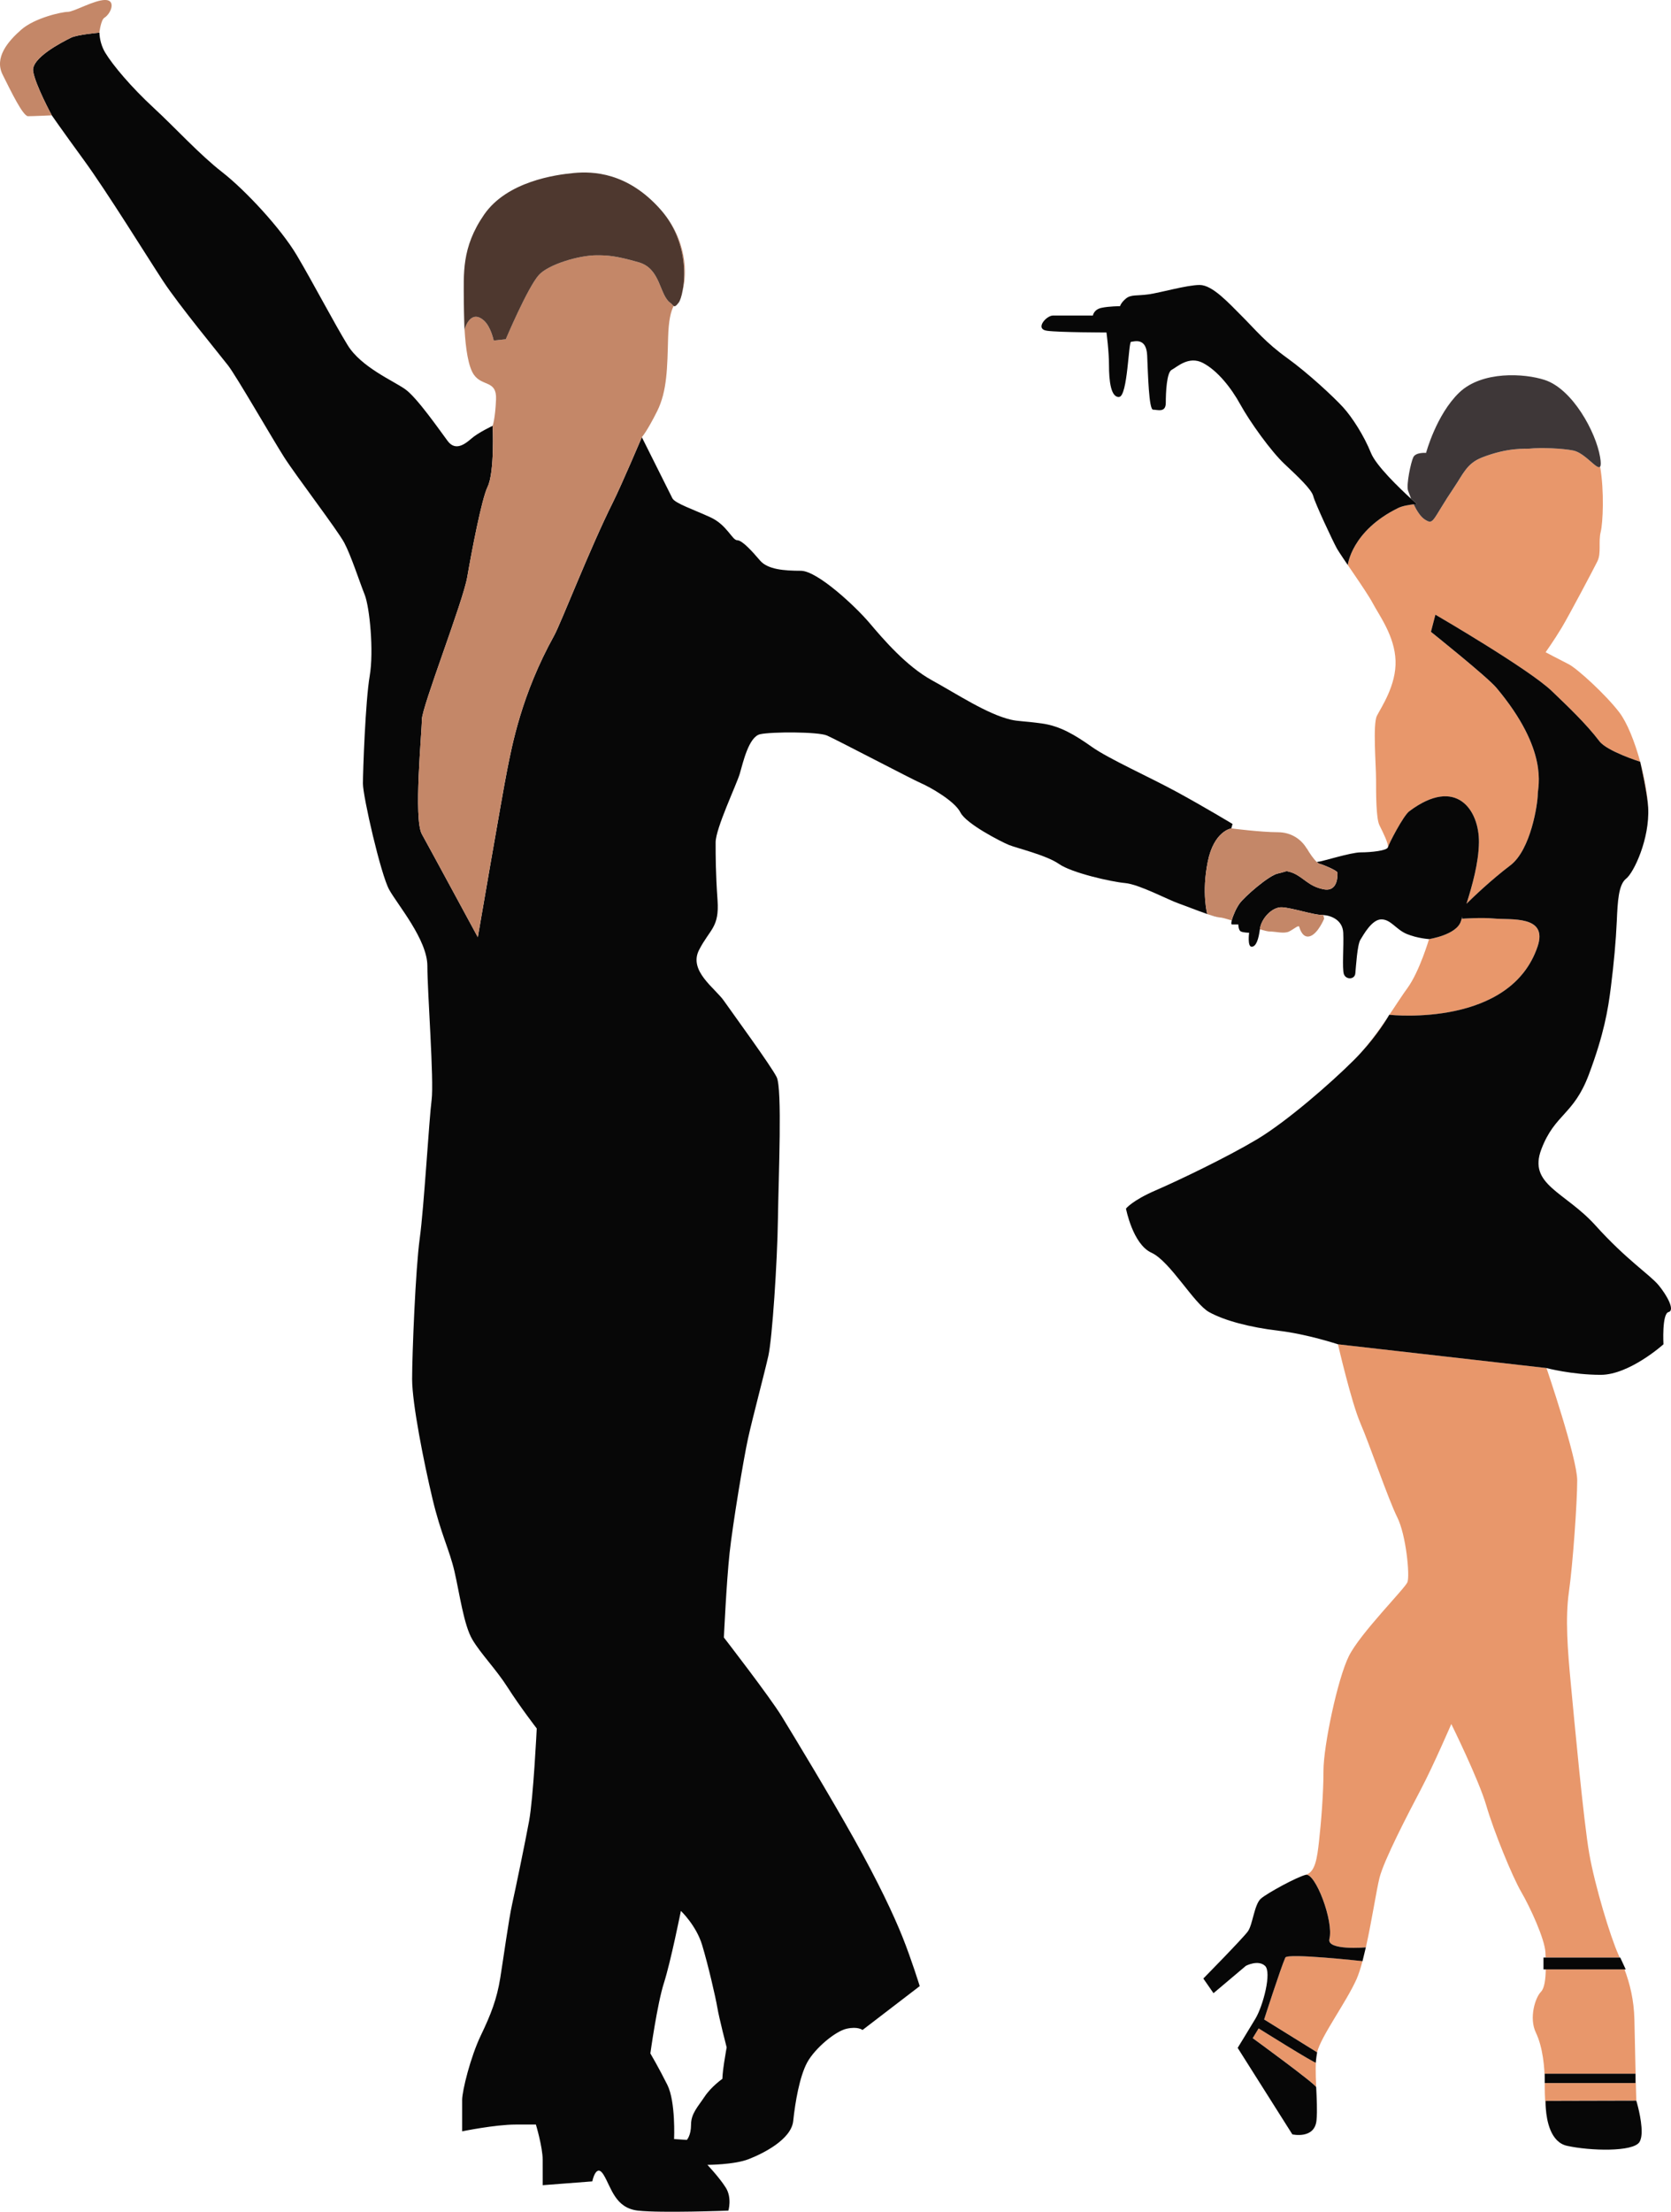 <svg xmlns="http://www.w3.org/2000/svg" width="816.27" height="1080" viewBox="0 0 816.27 1080"><g id="a"/><g id="b"><g id="c"><g id="d"><path d="M332.6 933.05s-4.97 24.85-8.29 35.2c-3.31 10.35-6.62 34.38-6.62 34.38.0.0 4.14 7.03 8.28 15.32 4.14 8.28 3.31 26.5 3.31 26.5l6.21.42s2.07-2.07 2.07-7.46 3.31-8.7 6.63-13.67c3.31-4.97 8.69-8.7 8.69-8.7.0.0.0-2.48.83-7.87.83-5.38 1.25-7.46 1.25-7.46.0.0-3.73-14.49-4.56-19.47-.83-4.97-4.56-21.11-7.46-30.64-2.9-9.53-10.35-16.57-10.35-16.57z" fill="none"/><path d="M595.14 447.88c-1.49-.31-4.35-1.2-5.18-1.46 2.2.75 4.01 1.28 5.18 1.46z" fill="#070707"/><path d="M589.98 420.76c3.05-15.07 11.49-16.25 11.49-16.25l.62-2.18s-13.36-8.07-27.02-15.53c-13.67-7.45-33.24-16.15-41.62-22.05-8.39-5.91-15.53-10.25-24.54-11.5-9.01-1.24-11.49-.97-15.22-1.87-11.67-2.79-26.09-12.42-38.52-19.25-12.42-6.84-23.6-19.88-30.44-27.96-6.83-8.07-25.47-25.47-33.54-25.47s-16.15-.62-19.88-4.97c-3.72-4.34-8.7-9.94-11.18-9.94s-4.97-7.45-13.05-11.18c-8.07-3.73-17.39-6.83-18.63-9.32-1.24-2.48-14.91-29.81-14.91-29.81.0.0-9.94 23.4-14.08 31.68-11.41 22.82-25.47 59.25-28.79 65.23-15.94 28.78-20.5 53.42-22.98 65.85-2.26 11.31-14.28 81.38-14.28 81.38.0.0-23.19-42.86-27.33-50.32-4.14-7.45.0-49.69.0-55.91s20.09-57.56 22.16-69.57c2.07-12.01 7.01-38.08 9.94-44.1 3.52-7.24 2.48-29.81 2.48-29.81.0.0-7.04 3.31-10.36 6.21-3.31 2.9-7.86 6.21-11.6 1.24-3.72-4.97-14.9-21.12-20.7-25.26-5.8-4.14-21.54-10.77-28.16-21.54-6.62-10.77-16.98-30.65-24.85-43.9-7.87-13.25-25.26-31.89-36.44-40.59-11.18-8.7-22.78-21.53-33.55-31.47-10.77-9.94-19.88-20.71-23.61-26.91-1.82-3.04-2.74-6.65-2.83-9.82.0.02-.01.08-.01.08.0.0-10.8.91-13.93 2.49-4.64 2.31-19.43 9.93-18.43 16.35 1.03 6.63 9.11 21.53 9.11 21.53.0.0 4.56 6.62 15.74 21.95 11.18 15.33 30.65 46.8 38.52 58.81 7.87 12.01 27.74 36.03 31.89 41.41 4.14 5.38 21.54 35.62 27.33 44.72 5.8 9.11 26.09 35.62 29.4 41.83 3.31 6.21 7.45 19.05 9.94 25.26 2.48 6.21 4.55 27.75 2.48 39.76-2.07 12.01-3.31 46.39-3.31 52.6s8.7 44.31 12.84 51.77c4.14 7.45 18.64 24.43 18.64 37.27s3.31 55.91 2.07 65.43c-1.24 9.53-3.73 52.6-5.79 67.51-2.07 14.91-3.73 56.73-3.73 68.74s5.8 41 9.94 58.39c4.14 17.4 8.28 24.85 10.77 35.61 2.48 10.77 4.55 26.1 8.69 33.13 4.14 7.04 11.6 14.5 17.39 23.61 5.8 9.11 14.09 19.87 14.09 19.87.0.0-1.66 33.96-3.73 45.15-2.07 11.18-6.63 33.13-8.28 40.58-1.66 7.46-4.14 25.68-5.8 36.03-1.66 10.36-4.55 17.81-9.52 28.16-4.97 10.36-9.11 26.92-9.11 31.47v15.32s16.15-3.31 26.09-3.31h9.94s3.31 10.98 3.31 17.19V1067l24.23-1.86s1.87-9.32 5.59-3.11c3.73 6.21 5.59 16.15 16.77 17.39 11.18 1.24 44.11.0 44.11.0.0.0 1.86-6.21-1.24-11.18-3.11-4.97-9.01-11.18-9.01-11.18.0.0 13.05.0 20.19-2.79 7.14-2.79 20.81-9.63 21.74-18.64.93-9.01 3.11-21.74 6.83-28.57 3.73-6.84 13.67-15.22 19.26-16.46 5.59-1.24 7.76.62 7.76.62l27.95-21.43s-4.04-13.05-8.39-23.92c-4.35-10.88-11.8-26.71-23.61-47.83-11.8-21.12-29.5-50.32-35.41-59.95-5.9-9.63-28.26-38.52-28.26-38.52.0.0 1.24-27.02 2.79-41.31 1.56-14.29 6.83-45.96 9.01-55.9 2.18-9.94 8.07-31.99 9.94-40.38 1.86-8.38 4.35-45.34 4.66-66.78.31-21.43 2.18-63.67-.62-69.26-2.79-5.59-21.43-31.06-25.78-37.28-4.35-6.21-17.39-14.6-12.11-24.84 5.28-10.25 9.94-10.87 9.01-24.23-.93-13.36-.93-21.43-.93-28.27s10.25-28.26 11.8-33.55c1.55-5.28 4.35-18.02 9.94-19.26 5.59-1.24 28.27-1.24 32.61.62 4.35 1.86 41.62 21.43 45.97 23.29 4.35 1.87 16.47 8.7 19.26 14.29 2.8 5.59 19.87 14.29 23.61 15.84 3.72 1.55 18.32 4.97 24.54 9.32 6.21 4.35 25.47 8.7 32.3 9.32 6.83.62 20.81 8.08 26.09 9.94 3.32 1.17 9.33 3.57 14.04 5.19.0-.02-2.86-10.28.25-25.58zm-247.03 528.86c2.9 9.53 6.63 25.67 7.46 30.64.82 4.98 4.56 19.47 4.56 19.47.0.0-.42 2.07-1.25 7.46-.83 5.38-.83 7.87-.83 7.87.0.0-5.38 3.73-8.69 8.7-3.31 4.97-6.63 8.28-6.63 13.67s-2.07 7.46-2.07 7.46l-6.21-.42s.83-18.22-3.31-26.5c-4.14-8.28-8.28-15.32-8.28-15.32.0.0 3.31-24.03 6.62-34.38 3.32-10.35 8.29-35.2 8.29-35.2.0.0 7.45 7.04 10.35 16.57z" fill="#070707"/><path d="M627.87 955.83c-2.29 5.16-10.35 30.23-10.35 30.23l25.88 16.05c1.86-7.77 14.29-24.54 19.26-35.72 1.01-2.28 1.98-5.34 2.91-8.81-.1.0-36.69-4.03-37.7-1.75z" fill="#e8976b"/><path d="M664.53 694.92c4.35 9.94 13.67 37.27 18.02 45.96 4.35 8.7 6.21 28.58 4.97 31.68-1.24 3.11-22.98 24.85-28.58 36.03-5.59 11.18-12.43 44.1-12.43 55.91s-1.24 26.09-2.17 34.48c-.93 8.39-1.87 15.22-6.52 16.46 4.66-1.24 13.77 22.57 11.6 31.27-1.46 5.83 17.75 4.15 17.8 4.14 2.86-12.77 5.17-28.01 6.63-33.86 2.17-8.7 13.98-31.37 20.19-43.17 6.21-11.8 14.91-32 14.91-32 0 0 13.36 27.03 17.08 39.76 3.72 12.74 12.74 34.79 17.09 42.24 4.35 7.46 11.49 22.99 11.8 29.51.04.78.07 1.62.11 2.49h36.15c-.18-.41-.36-.84-.54-1.24-4.04-9.01-11.49-33.55-14.29-49.39-2.79-15.84-7.45-66.47-9.01-82.93-1.56-16.47-2.8-32-.93-45.04 1.87-13.05 4.04-43.48 4.04-54.36s-15.01-54.87-15.01-54.87l-101.87-11.6s6.62 28.58 10.97 38.52z" fill="#e8976b"/><path d="M614.83 990.41l-2.9 4.76s30.95 22.54 31.02 23.99c.06 1.26.12 2.51.17 3.75-.26-5.97-.63-12.19-.25-16.98-.04.41-.08.81-.1 1.16-.04.79-27.94-16.68-27.94-16.68z" fill="#e8976b"/><path d="M643.29 1030.29c0 .44.01.92.0 1.35.0-.43.0-.91.0-1.35z" fill="#e8976b"/><path d="M643.21 1025.69c.02.59.05 1.2.06 1.78-.01-.58-.04-1.19-.06-1.78z" fill="#e8976b"/><path d="M661.42 517.57c9.14-9.14 14.82-18.07 16.59-21.02-4.74 7.02-10.31 14.74-16.59 21.02z" fill="#e8976b"/><path d="M801.25 372.06c.23 1.03 3.52 15.76 3.87 22.2-.36-6.64-1.81-14.6-3.87-22.2z" fill="#e8976b"/><path d="M688.44 396.12c22.99-17.24 34.19-.54 34.01 15.22-.11 9.96-3.33 21.34-6.08 29.96 3.3-3.25 11.85-11.47 21.46-18.78 10.01-7.62 13.36-30.13 13.36-34.79.0-3.71 5.59-21.12-20.19-51.87-4.52-5.4-32-27.33-32-27.33l2.18-8.38s45.65 26.53 56.84 37.27c7.76 7.46 16.67 15.84 23.29 24.54 3.74 4.9 19.87 9.99 19.92 10.01-2.7-9.9-6.44-19.18-10.18-24.09-6.63-8.7-20.71-21.54-24.85-23.6-4.14-2.08-11.18-5.8-11.18-5.8.0.0 4.14-5.8 7.87-12.01 3.72-6.22 15.32-28.16 17.39-32.31 2.07-4.14.42-9.52 1.66-14.49 1.06-4.23 1.8-19.83-.29-31.79-1.4 1.93-7.29-6.66-13.06-7.87-5.02-1.04-15.85-1.55-21.43-.93-1.82.2-10.35-.76-23.29 4.35-7.31 2.88-9.14 8.04-13.36 14.29-11.19 16.57-9.96 18.85-14.5 15.95-2.02-1.29-3.88-4.21-5.44-7.41-1.99.22-5.38.73-7.61 1.81-22.78 11.19-24.57 27.84-24.57 27.84.0.0-4.5-6.61-5.25-7.96 2.07 3.73 14.08 20.29 17.39 26.51 3.31 6.21 10.77 16.15 11.18 28.16.41 12.01-7.04 22.78-9.11 26.92-2.07 4.14-.41 24.02-.41 31.06s0 19.05 1.66 22.37c1.65 3.32 4.56 9.11 4.14 10.77.41-1.65 7.49-15.37 10.45-17.6z" fill="#e8976b"/><path d="M751.08 462.17c5.21-15.47-13.25-12.83-21.53-13.67-5.69-.57-15.33.11-15.33.11l.12-1.05c-.26.79-.53 1.62-.74 2.3-2.1 6.67-15.53 8.7-15.53 8.7.0.0-4.66 15.84-10.56 23.92-2.43 3.32-5.41 7.97-8.82 13.05 1.9.2 59.15 5.95 72.39-33.35z" fill="#e8976b"/><path d="M689.16 243.12v.29c.07.06.12.1.18.16-.06-.15-.12-.3-.18-.45z" fill="#e8976b"/><path d="M752.73 972.6c-2.8 2.8-5.9 12.74-2.48 19.88 3.42 7.14 4.35 17.08 4.35 24.53v-4.45h44.32v4.55H754.6v-.11c0 2.86-.04 7.68.54 12.68-.17-2.29-.12-3.88-.12-3.88l44.31-.11c-.31-8.7-.62-26.4-.93-39.45-.23-9.73-2.19-17.55-4.85-24.64h-38.45c-.08 4.73-.62 9.23-2.36 10.97z" fill="#e8976b"/><path d="M801.94 1041.03c-.02 1.34-.17 2.56-.49 3.57.41-1.12.56-2.3.49-3.57z" fill="#e8976b"/><path d="M667.16 951.08l-1.45 5.98c.5-1.89.98-3.9 1.45-5.98z" fill="#e8976b"/><path d="M643.41 1002.11s-.15.86-.3 1.95c.09-.67.16-1.37.3-1.95z" fill="#e8976b"/><path d="M810.09 627.41c-4.14-4.96-15.74-12.42-30.65-28.98-14.91-16.57-33.13-19.88-26.5-37.27 6.62-17.39 15.73-16.57 23.19-36.45 7.45-19.87 9.39-31.74 10.76-42.65 1.46-11.57 2.48-22.78 2.9-32.31.41-9.52.83-17.81 4.56-20.71 3.73-2.9 11.6-19.46 10.77-34.78-.35-6.44-3.64-21.17-3.87-22.2.0-.03-.02-.1-.02-.1h0s-16.18-5.1-19.92-10.01c-6.62-8.7-15.53-17.08-23.29-24.54-11.19-10.74-56.84-37.27-56.84-37.27l-2.18 8.38s27.47 21.93 32 27.33c25.78 30.75 20.19 48.17 20.19 51.87.0 4.66-3.35 27.17-13.36 34.79-9.61 7.31-18.16 15.53-21.46 18.78 2.74-8.62 5.97-20 6.08-29.96.18-15.76-11.02-32.46-34.01-15.22-2.96 2.22-10.04 15.94-10.45 17.6-.41 1.66-8.28 2.49-13.25 2.49s-19.05 4.55-20.71 4.55c-.15.0-.44.05-.78.13.52.48 1 .81 1.41.91 1.66.42 8.7 3.31 8.7 4.35s.41 9.52-6.83 8.08c-7.24-1.45-9.52-5.59-14.7-7.87-.99-.44-2.13-.74-3.3-.99-1.79.54-3.34.98-4.36 1.19-4.35.93-16.15 11.18-18.63 14.6-1.65 2.27-3.27 6-3.84 8.29-.28 1.16-.31 1.97.1 1.97h3.11s0 2.79 1.24 3.41c1.24.62 4.04.62 4.04.62.0.0-.93 6.84 1.24 6.84s3.38-3.64 4.01-8.52c0-.06.02-.12.03-.18.62-4.97 5.9-10.87 10.87-10.56 4.97.31 15.22 3.72 19.26 3.72.28.0.6.04.9.06 4 .29 9.37 2.58 9.66 8.64.31 6.53-.62 17.4.31 20.19.93 2.8 5.28 2.8 5.59-.31.32-3.1.93-13.98 2.49-16.46 1.55-2.48 5.59-9.94 10.24-9.94s7.15 4.97 12.43 7.14c5.28 2.17 10.87 2.49 10.87 2.49.0.0 13.43-2.02 15.53-8.7.21-.68.48-1.5.74-2.3l-.12 1.05s9.64-.67 15.33-.11c8.28.83 26.74-1.81 21.53 13.67-13.24 39.3-70.49 33.55-72.39 33.35-.03.0-.09.0-.09.0.0.0-.2.37-.6 1.03-1.77 2.96-7.45 11.88-16.59 21.02-11.18 11.18-32.92 30.13-47.52 38.83-14.6 8.7-37.9 19.88-49.38 24.85-11.5 4.97-14.5 8.9-14.5 8.9.0.0 3.31 17.39 12.43 21.54 9.11 4.14 20.71 24.84 28.16 28.99 7.45 4.14 19.88 7.45 33.96 9.11 14.08 1.66 28.99 6.62 28.99 6.62l101.87 11.6s12.43 3.31 26.5 3.31 30.65-14.91 30.65-14.91c0 0-.83-14.91 2.48-15.74 3.31-.83-.83-8.28-4.97-13.26z" fill="#070707"/><path d="M692.16 246.1s-.66.05-1.6.15c1.55 3.2 3.41 6.11 5.44 7.41 4.54 2.9 3.31.62 14.5-15.95 4.22-6.25 6.04-11.4 13.36-14.29 12.94-5.1 21.47-4.15 23.29-4.35 5.59-.62 16.42-.11 21.43.93 5.77 1.2 11.67 9.79 13.06 7.87.41-.56.45-1.97-.02-4.76-2.07-12.22-13.46-33.13-27.02-37.58-9.87-3.24-30.65-4.55-41.83 6.21-11.18 10.77-16.15 29.41-16.15 29.41.0.0-4.97-.42-6.21 2.06-1.24 2.49-3.54 13.62-2.59 16.37.39 1.12.85 2.32 1.34 3.54.06.15.12.29.18.45 1.71 1.57 2.82 2.53 2.82 2.53z" fill="#3e3738"/><path d="M682.95 248.07c2.23-1.09 5.62-1.6 7.61-1.81.95-.11 1.6-.15 1.6-.15.0.0-1.11-.97-2.82-2.53-.06-.06-.11-.1-.18-.16-5.52-5.06-16.97-16.03-19.46-22.26-3.32-8.28-9.12-17.39-13.67-22.36-4.56-4.97-16.98-16.57-27.33-24.03-10.36-7.45-15.33-13.67-21.95-20.29-6.63-6.63-14.5-15.33-20.71-15.33s-19.05 3.73-24.85 4.56c-5.79.83-8.69.0-11.18 2.07-2.48 2.07-2.89 3.73-2.89 3.73.0.0-5.38.0-9.11.82-3.73.83-4.14 3.73-4.14 3.73h-19.46c-3.31.0-9.11 6.63-2.9 7.46 6.21.82 28.99.82 28.99.82.0.0 1.24 9.11 1.24 16.15s.83 15.74 4.97 15.33c4.14-.42 4.55-26.92 5.8-26.92s7.46-2.48 7.87 6.63c.41 9.11.82 26.51 2.89 26.51s6.21 1.66 6.21-3.32.41-14.91 2.9-16.15c2.48-1.24 8.28-7.04 15.32-3.31 7.04 3.73 13.67 12.01 18.22 20.29 4.55 8.28 14.91 22.78 21.53 28.99 6.63 6.21 13.25 12.43 14.08 15.74.82 3.31 9.53 21.95 11.6 25.67.75 1.34 5.25 7.96 5.25 7.96.0.0 1.79-16.65 24.57-27.84z" fill="#070707"/><path d="M649.41 946.72c2.17-8.7-6.94-32.51-11.6-31.27-4.66 1.24-18.33 8.7-21.74 11.5-3.42 2.79-4.04 12.73-6.52 16.15-2.49 3.42-21.74 22.99-21.74 22.99l4.97 7.15 15.84-13.36s5.9-3.11 9.32.0c3.41 3.11-.94 19.57-4.66 25.78-3.72 6.21-8.69 14.29-8.69 14.29l26.71 42.24s10.88 2.49 11.8-6.83c.11-1.14.17-2.39.2-3.7.0-.43.0-.91.0-1.35.0-.93.0-1.85-.02-2.82-.01-.58-.04-1.19-.06-1.78-.03-.92-.06-1.83-.1-2.77-.05-1.24-.11-2.5-.17-3.75-.07-1.45-31.02-23.99-31.02-23.99l2.9-4.76s27.9 17.47 27.94 16.68c.02-.35.05-.75.1-1.16.07-.63.15-1.28.23-1.88.16-1.09.3-1.95.3-1.95l-25.88-16.05s8.06-25.07 10.35-30.23c1.01-2.28 37.6 1.74 37.7 1.75h0l.13-.53 1.45-5.98.05-.22h0c-.05.0-19.26 1.69-17.8-4.14z" fill="#070707"/><path d="M755.13 1029.7c.43 5.81 2.32 16.29 10.34 18.07 11.18 2.48 32.3 3.1 35.41-1.86.23-.37.41-.82.56-1.3.32-1.02.47-2.23.49-3.57.11-6.41-2.61-15.32-2.61-15.32l-44.31.11s-.05 1.59.12 3.88z" fill="#070707"/><path d="M798.92 1017.12V1012.57H754.6V1017.02 1017.12H798.92z" fill="#070707"/><path d="M753.98 955.83V957.38v4.25H755.09 793.55 794.15L791.47 955.83H791.17 755.02 753.98z" fill="#070707"/><path d="M226.8 158.13c-.09-3.41-.23-8.9-.23-11.12.0 3.53.06 7.33.23 11.12z" fill="#c48768"/><path d="M333.5 141.7c1.98-7.32 2.51-24.34-10.85-39.41 12.07 13.62 12.46 30.41 10.85 39.41z" fill="#c48768"/><path d="M238.17 237.71c-2.92 6.02-7.87 32.1-9.94 44.1-2.07 12.01-22.16 63.37-22.16 69.57s-4.14 48.46.0 55.91c4.14 7.46 27.33 50.32 27.33 50.32.0.0 12.03-70.07 14.28-81.38 2.49-12.43 7.04-37.06 22.98-65.85 3.31-5.98 17.37-42.41 28.79-65.23 4.14-8.28 14.08-31.68 14.08-31.68.0.0 2.48-2.69 7.46-12.64 4.97-9.94 4.97-21.53 5.38-36.03.24-8.48 1.33-12.69 2.7-15.4-.44-.29-.83-.96-1.56-1.47-5.52-3.89-4.66-16.77-15.53-19.87-11.25-3.21-15.3-3.42-20.51-3.42-8.69.0-23.62 4.48-28.26 9.63-5.47 6.08-16.15 31.37-16.15 31.37l-5.9.62s-1.36-6.64-4.66-9.63c-6.3-5.73-9.17 2.8-9.57 4.16.55 9.45 1.83 18.36 4.61 22.25 4.14 5.8 11.18 2.48 10.77 12.01-.41 9.52-1.65 12.84-1.65 12.84.0.0 1.04 22.57-2.48 29.81z" fill="#c48768"/><path d="M236.51 156.64c3.3 2.99 4.66 9.63 4.66 9.63l5.9-.62s10.68-25.29 16.15-31.37c4.64-5.15 19.57-9.63 28.26-9.63 5.2.0 9.26.2 20.51 3.42 10.87 3.1 10 15.98 15.53 19.87.73.51 1.12 1.19 1.56 1.47.53.34 1.13.12 2.48-1.68.63-.84 1.4-2.99 1.94-6.04 1.61-9 1.22-25.79-10.85-39.41-16.15-18.23-33.13-18.64-42.24-17.81-9.11.83-32.72 4.14-43.9 20.29-11.18 16.15-9.94 28.99-9.94 42.24.0 2.22.14 7.71.23 11.12.05 1.68.08 2.86.08 2.86.0.0.02-.08.06-.19.41-1.36 3.27-9.89 9.57-4.16z" fill="#4e382f"/><path d="M626.32 443.03c-4.97-.31-10.25 5.59-10.87 10.56.0.06-.02.12-.03.18 2.19.64 3.91 1.06 4.69 1.06 3.1.0 7.14 1.24 9.63.0 2.48-1.24 4.65-3.41 4.97-2.18.31 1.24 1.86 5.91 5.59 4.35 3.72-1.56 6.52-8.39 6.52-8.39l-.34-1.81c-.3-.02-.62-.06-.9-.06-4.04.0-14.29-3.41-19.26-3.72z" fill="#c48768"/><path d="M624.15 426.56c1.02-.22 2.57-.65 4.36-1.19 1.17.25 2.3.56 3.3.99 5.18 2.28 7.46 6.41 14.7 7.87 7.25 1.45 6.83-7.04 6.83-8.08s-7.04-3.93-8.7-4.35c-.41-.1-.89-.43-1.41-.91-1.6-1.47-3.55-4.36-4.81-6.55l-.06.03c-2.62-4.44-7.46-8.01-14.22-8.01-8.07.0-22.67-1.86-22.67-1.86.0.0-8.44 1.18-11.49 16.25-3.1 15.31-.25 25.56-.25 25.58h0l.23.08c.82.26 3.69 1.15 5.18 1.46.31.06.59.11.74.11.83.0 3.04.6 5.79 1.45.56-2.28 2.19-6.02 3.84-8.29 2.48-3.42 14.28-13.67 18.63-14.6z" fill="#c48768"/><path d="M34.62 18.43c3.14-1.57 13.93-2.49 13.93-2.49.0.0.0-.06.01-.08.05-.44.77-6.14 2.41-7.17 3.31-2.07 5.8-8.7.41-8.7s-15.32 5.8-18.22 5.8-16.15 2.9-22.78 8.7C3.77 20.29-2.86 28.16 1.28 36.44c4.14 8.29 9.94 20.3 12.42 20.3s11.59-.42 11.59-.42c0 0-8.08-14.91-9.11-21.53-1-6.42 13.79-14.04 18.43-16.35z" fill="#c48768"/></g></g></g></svg>